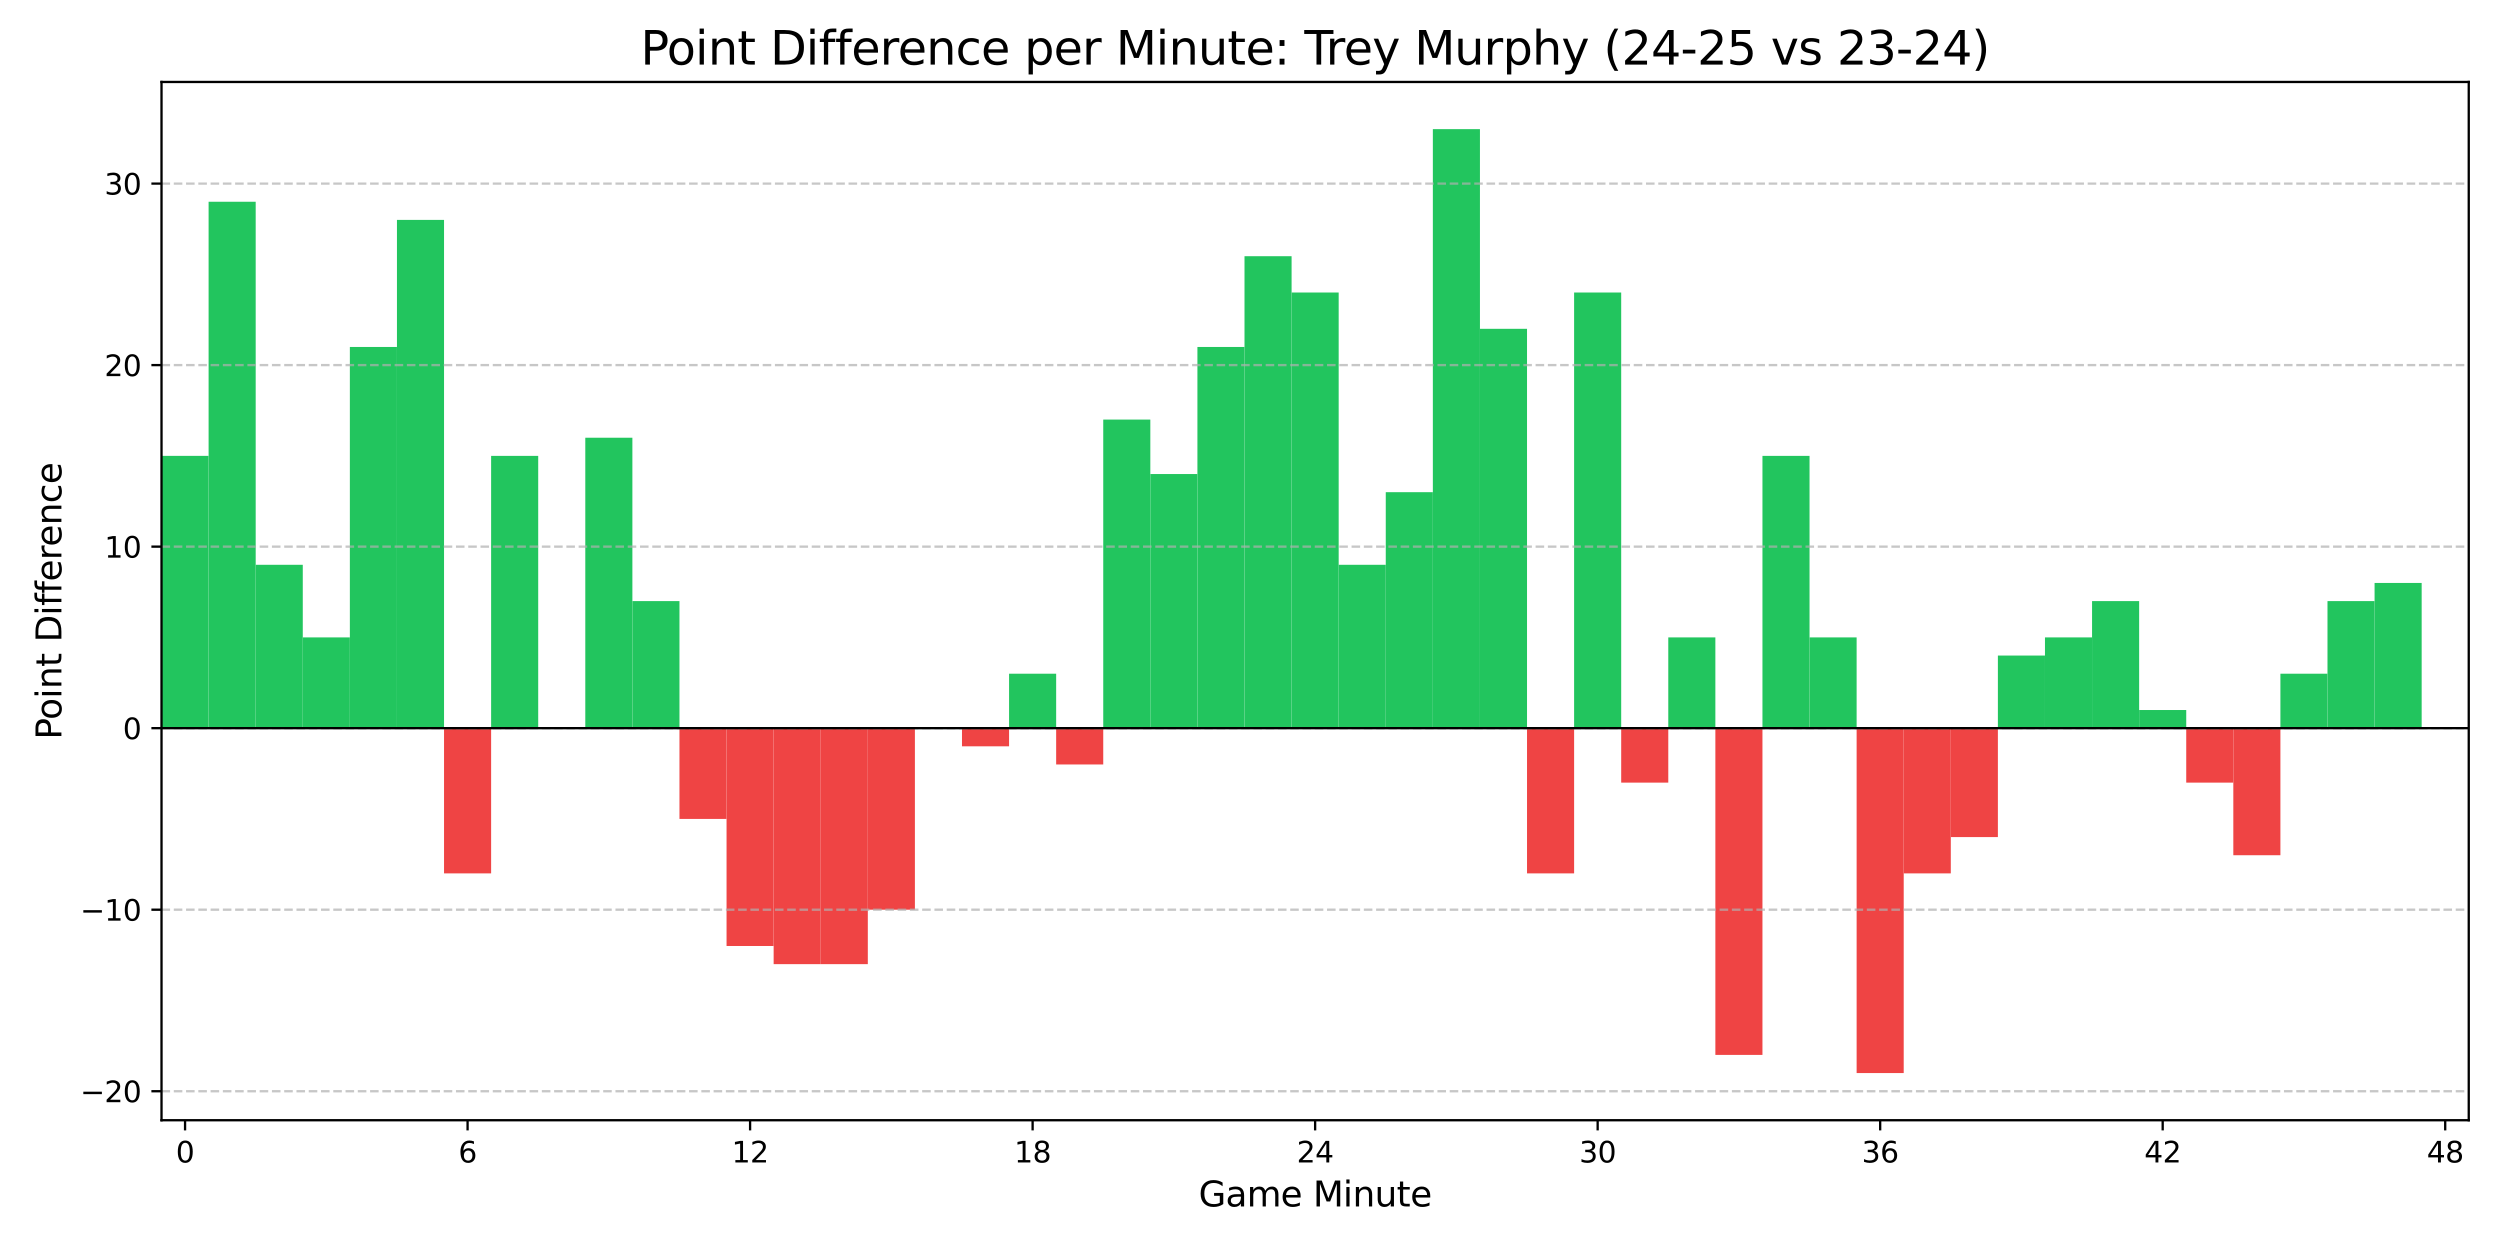 <?xml version="1.0" encoding="utf-8" standalone="no"?>
<!DOCTYPE svg PUBLIC "-//W3C//DTD SVG 1.1//EN"
  "http://www.w3.org/Graphics/SVG/1.1/DTD/svg11.dtd">
<svg xmlns:xlink="http://www.w3.org/1999/xlink" width="864pt" height="432pt" viewBox="0 0 864 432" xmlns="http://www.w3.org/2000/svg" version="1.1">
 <defs>
  <style type="text/css">*{stroke-linejoin: round; stroke-linecap: butt}</style>
 </defs>
 <g id="figure_1">
  <g id="patch_1">
   <path d="M 0 432 
L 864 432 
L 864 0 
L 0 0 
z
" style="fill: #ffffff"/>
  </g>
  <g id="axes_1">
   <g id="patch_2">
    <path d="M 55.82 387.16 
L 853.2 387.16 
L 853.2 28.32 
L 55.82 28.32 
z
" style="fill: #ffffff"/>
   </g>
   <g id="patch_3">
    <path d="M 55.82 251.654 
L 72.093 251.654 
L 72.093 157.553 
L 55.82 157.553 
z
" clip-path="url(#p4eac4a53e6)" style="fill: #22c55e"/>
   </g>
   <g id="patch_4">
    <path d="M 72.093 251.654 
L 88.366 251.654 
L 88.366 69.725 
L 72.093 69.725 
z
" clip-path="url(#p4eac4a53e6)" style="fill: #22c55e"/>
   </g>
   <g id="patch_5">
    <path d="M 88.366 251.654 
L 104.639 251.654 
L 104.639 195.193 
L 88.366 195.193 
z
" clip-path="url(#p4eac4a53e6)" style="fill: #22c55e"/>
   </g>
   <g id="patch_6">
    <path d="M 104.639 251.654 
L 120.912 251.654 
L 120.912 220.287 
L 104.639 220.287 
z
" clip-path="url(#p4eac4a53e6)" style="fill: #22c55e"/>
   </g>
   <g id="patch_7">
    <path d="M 120.912 251.654 
L 137.185 251.654 
L 137.185 119.912 
L 120.912 119.912 
z
" clip-path="url(#p4eac4a53e6)" style="fill: #22c55e"/>
   </g>
   <g id="patch_8">
    <path d="M 137.185 251.654 
L 153.458 251.654 
L 153.458 75.998 
L 137.185 75.998 
z
" clip-path="url(#p4eac4a53e6)" style="fill: #22c55e"/>
   </g>
   <g id="patch_9">
    <path d="M 153.458 251.654 
L 169.731 251.654 
L 169.731 301.841 
L 153.458 301.841 
z
" clip-path="url(#p4eac4a53e6)" style="fill: #ef4444"/>
   </g>
   <g id="patch_10">
    <path d="M 169.731 251.654 
L 186.004 251.654 
L 186.004 157.553 
L 169.731 157.553 
z
" clip-path="url(#p4eac4a53e6)" style="fill: #22c55e"/>
   </g>
   <g id="patch_11">
    <path d="M 186.004 251.654 
L 202.278 251.654 
L 202.278 251.654 
L 186.004 251.654 
z
" clip-path="url(#p4eac4a53e6)" style="fill: #22c55e"/>
   </g>
   <g id="patch_12">
    <path d="M 202.278 251.654 
L 218.551 251.654 
L 218.551 151.279 
L 202.278 151.279 
z
" clip-path="url(#p4eac4a53e6)" style="fill: #22c55e"/>
   </g>
   <g id="patch_13">
    <path d="M 218.551 251.654 
L 234.824 251.654 
L 234.824 207.74 
L 218.551 207.74 
z
" clip-path="url(#p4eac4a53e6)" style="fill: #22c55e"/>
   </g>
   <g id="patch_14">
    <path d="M 234.824 251.654 
L 251.097 251.654 
L 251.097 283.021 
L 234.824 283.021 
z
" clip-path="url(#p4eac4a53e6)" style="fill: #ef4444"/>
   </g>
   <g id="patch_15">
    <path d="M 251.097 251.654 
L 267.37 251.654 
L 267.37 326.935 
L 251.097 326.935 
z
" clip-path="url(#p4eac4a53e6)" style="fill: #ef4444"/>
   </g>
   <g id="patch_16">
    <path d="M 267.37 251.654 
L 283.643 251.654 
L 283.643 333.209 
L 267.37 333.209 
z
" clip-path="url(#p4eac4a53e6)" style="fill: #ef4444"/>
   </g>
   <g id="patch_17">
    <path d="M 283.643 251.654 
L 299.916 251.654 
L 299.916 333.209 
L 283.643 333.209 
z
" clip-path="url(#p4eac4a53e6)" style="fill: #ef4444"/>
   </g>
   <g id="patch_18">
    <path d="M 299.916 251.654 
L 316.189 251.654 
L 316.189 314.388 
L 299.916 314.388 
z
" clip-path="url(#p4eac4a53e6)" style="fill: #ef4444"/>
   </g>
   <g id="patch_19">
    <path d="M 316.189 251.654 
L 332.462 251.654 
L 332.462 251.654 
L 316.189 251.654 
z
" clip-path="url(#p4eac4a53e6)" style="fill: #22c55e"/>
   </g>
   <g id="patch_20">
    <path d="M 332.462 251.654 
L 348.735 251.654 
L 348.735 257.927 
L 332.462 257.927 
z
" clip-path="url(#p4eac4a53e6)" style="fill: #ef4444"/>
   </g>
   <g id="patch_21">
    <path d="M 348.735 251.654 
L 365.008 251.654 
L 365.008 232.834 
L 348.735 232.834 
z
" clip-path="url(#p4eac4a53e6)" style="fill: #22c55e"/>
   </g>
   <g id="patch_22">
    <path d="M 365.008 251.654 
L 381.281 251.654 
L 381.281 264.201 
L 365.008 264.201 
z
" clip-path="url(#p4eac4a53e6)" style="fill: #ef4444"/>
   </g>
   <g id="patch_23">
    <path d="M 381.281 251.654 
L 397.554 251.654 
L 397.554 145.006 
L 381.281 145.006 
z
" clip-path="url(#p4eac4a53e6)" style="fill: #22c55e"/>
   </g>
   <g id="patch_24">
    <path d="M 397.554 251.654 
L 413.827 251.654 
L 413.827 163.826 
L 397.554 163.826 
z
" clip-path="url(#p4eac4a53e6)" style="fill: #22c55e"/>
   </g>
   <g id="patch_25">
    <path d="M 413.827 251.654 
L 430.1 251.654 
L 430.1 119.912 
L 413.827 119.912 
z
" clip-path="url(#p4eac4a53e6)" style="fill: #22c55e"/>
   </g>
   <g id="patch_26">
    <path d="M 430.1 251.654 
L 446.373 251.654 
L 446.373 88.545 
L 430.1 88.545 
z
" clip-path="url(#p4eac4a53e6)" style="fill: #22c55e"/>
   </g>
   <g id="patch_27">
    <path d="M 446.373 251.654 
L 462.647 251.654 
L 462.647 101.092 
L 446.373 101.092 
z
" clip-path="url(#p4eac4a53e6)" style="fill: #22c55e"/>
   </g>
   <g id="patch_28">
    <path d="M 462.647 251.654 
L 478.92 251.654 
L 478.92 195.193 
L 462.647 195.193 
z
" clip-path="url(#p4eac4a53e6)" style="fill: #22c55e"/>
   </g>
   <g id="patch_29">
    <path d="M 478.92 251.654 
L 495.193 251.654 
L 495.193 170.099 
L 478.92 170.099 
z
" clip-path="url(#p4eac4a53e6)" style="fill: #22c55e"/>
   </g>
   <g id="patch_30">
    <path d="M 495.193 251.654 
L 511.466 251.654 
L 511.466 44.631 
L 495.193 44.631 
z
" clip-path="url(#p4eac4a53e6)" style="fill: #22c55e"/>
   </g>
   <g id="patch_31">
    <path d="M 511.466 251.654 
L 527.739 251.654 
L 527.739 113.639 
L 511.466 113.639 
z
" clip-path="url(#p4eac4a53e6)" style="fill: #22c55e"/>
   </g>
   <g id="patch_32">
    <path d="M 527.739 251.654 
L 544.012 251.654 
L 544.012 301.841 
L 527.739 301.841 
z
" clip-path="url(#p4eac4a53e6)" style="fill: #ef4444"/>
   </g>
   <g id="patch_33">
    <path d="M 544.012 251.654 
L 560.285 251.654 
L 560.285 101.092 
L 544.012 101.092 
z
" clip-path="url(#p4eac4a53e6)" style="fill: #22c55e"/>
   </g>
   <g id="patch_34">
    <path d="M 560.285 251.654 
L 576.558 251.654 
L 576.558 270.474 
L 560.285 270.474 
z
" clip-path="url(#p4eac4a53e6)" style="fill: #ef4444"/>
   </g>
   <g id="patch_35">
    <path d="M 576.558 251.654 
L 592.831 251.654 
L 592.831 220.287 
L 576.558 220.287 
z
" clip-path="url(#p4eac4a53e6)" style="fill: #22c55e"/>
   </g>
   <g id="patch_36">
    <path d="M 592.831 251.654 
L 609.104 251.654 
L 609.104 364.576 
L 592.831 364.576 
z
" clip-path="url(#p4eac4a53e6)" style="fill: #ef4444"/>
   </g>
   <g id="patch_37">
    <path d="M 609.104 251.654 
L 625.377 251.654 
L 625.377 157.553 
L 609.104 157.553 
z
" clip-path="url(#p4eac4a53e6)" style="fill: #22c55e"/>
   </g>
   <g id="patch_38">
    <path d="M 625.377 251.654 
L 641.65 251.654 
L 641.65 220.287 
L 625.377 220.287 
z
" clip-path="url(#p4eac4a53e6)" style="fill: #22c55e"/>
   </g>
   <g id="patch_39">
    <path d="M 641.65 251.654 
L 657.923 251.654 
L 657.923 370.849 
L 641.65 370.849 
z
" clip-path="url(#p4eac4a53e6)" style="fill: #ef4444"/>
   </g>
   <g id="patch_40">
    <path d="M 657.923 251.654 
L 674.196 251.654 
L 674.196 301.841 
L 657.923 301.841 
z
" clip-path="url(#p4eac4a53e6)" style="fill: #ef4444"/>
   </g>
   <g id="patch_41">
    <path d="M 674.196 251.654 
L 690.469 251.654 
L 690.469 289.295 
L 674.196 289.295 
z
" clip-path="url(#p4eac4a53e6)" style="fill: #ef4444"/>
   </g>
   <g id="patch_42">
    <path d="M 690.469 251.654 
L 706.742 251.654 
L 706.742 226.56 
L 690.469 226.56 
z
" clip-path="url(#p4eac4a53e6)" style="fill: #22c55e"/>
   </g>
   <g id="patch_43">
    <path d="M 706.742 251.654 
L 723.016 251.654 
L 723.016 220.287 
L 706.742 220.287 
z
" clip-path="url(#p4eac4a53e6)" style="fill: #22c55e"/>
   </g>
   <g id="patch_44">
    <path d="M 723.016 251.654 
L 739.289 251.654 
L 739.289 207.74 
L 723.016 207.74 
z
" clip-path="url(#p4eac4a53e6)" style="fill: #22c55e"/>
   </g>
   <g id="patch_45">
    <path d="M 739.289 251.654 
L 755.562 251.654 
L 755.562 245.381 
L 739.289 245.381 
z
" clip-path="url(#p4eac4a53e6)" style="fill: #22c55e"/>
   </g>
   <g id="patch_46">
    <path d="M 755.562 251.654 
L 771.835 251.654 
L 771.835 270.474 
L 755.562 270.474 
z
" clip-path="url(#p4eac4a53e6)" style="fill: #ef4444"/>
   </g>
   <g id="patch_47">
    <path d="M 771.835 251.654 
L 788.108 251.654 
L 788.108 295.568 
L 771.835 295.568 
z
" clip-path="url(#p4eac4a53e6)" style="fill: #ef4444"/>
   </g>
   <g id="patch_48">
    <path d="M 788.108 251.654 
L 804.381 251.654 
L 804.381 232.834 
L 788.108 232.834 
z
" clip-path="url(#p4eac4a53e6)" style="fill: #22c55e"/>
   </g>
   <g id="patch_49">
    <path d="M 804.381 251.654 
L 820.654 251.654 
L 820.654 207.74 
L 804.381 207.74 
z
" clip-path="url(#p4eac4a53e6)" style="fill: #22c55e"/>
   </g>
   <g id="patch_50">
    <path d="M 820.654 251.654 
L 836.927 251.654 
L 836.927 201.467 
L 820.654 201.467 
z
" clip-path="url(#p4eac4a53e6)" style="fill: #22c55e"/>
   </g>
   <g id="matplotlib.axis_1">
    <g id="xtick_1">
     <g id="line2d_1">
      <defs>
       <path id="m777d73a2e3" d="M 0 0 
L 0 3.5 
" style="stroke: #000000; stroke-width: 0.8"/>
      </defs>
      <g>
       <use xlink:href="#m777d73a2e3" x="63.957" y="387.16" style="stroke: #000000; stroke-width: 0.8"/>
      </g>
     </g>
     <g id="text_1">
      <!-- 0 -->
      <g transform="translate(60.775 401.758) scale(0.1 -0.1)">
       <defs>
        <path id="DejaVuSans-30" d="M 2034 4250 
Q 1547 4250 1301 3770 
Q 1056 3291 1056 2328 
Q 1056 1369 1301 889 
Q 1547 409 2034 409 
Q 2525 409 2770 889 
Q 3016 1369 3016 2328 
Q 3016 3291 2770 3770 
Q 2525 4250 2034 4250 
z
M 2034 4750 
Q 2819 4750 3233 4129 
Q 3647 3509 3647 2328 
Q 3647 1150 3233 529 
Q 2819 -91 2034 -91 
Q 1250 -91 836 529 
Q 422 1150 422 2328 
Q 422 3509 836 4129 
Q 1250 4750 2034 4750 
z
" transform="scale(0.016)"/>
       </defs>
       <use xlink:href="#DejaVuSans-30"/>
      </g>
     </g>
    </g>
    <g id="xtick_2">
     <g id="line2d_2">
      <g>
       <use xlink:href="#m777d73a2e3" x="161.595" y="387.16" style="stroke: #000000; stroke-width: 0.8"/>
      </g>
     </g>
     <g id="text_2">
      <!-- 6 -->
      <g transform="translate(158.414 401.758) scale(0.1 -0.1)">
       <defs>
        <path id="DejaVuSans-36" d="M 2113 2584 
Q 1688 2584 1439 2293 
Q 1191 2003 1191 1497 
Q 1191 994 1439 701 
Q 1688 409 2113 409 
Q 2538 409 2786 701 
Q 3034 994 3034 1497 
Q 3034 2003 2786 2293 
Q 2538 2584 2113 2584 
z
M 3366 4563 
L 3366 3988 
Q 3128 4100 2886 4159 
Q 2644 4219 2406 4219 
Q 1781 4219 1451 3797 
Q 1122 3375 1075 2522 
Q 1259 2794 1537 2939 
Q 1816 3084 2150 3084 
Q 2853 3084 3261 2657 
Q 3669 2231 3669 1497 
Q 3669 778 3244 343 
Q 2819 -91 2113 -91 
Q 1303 -91 875 529 
Q 447 1150 447 2328 
Q 447 3434 972 4092 
Q 1497 4750 2381 4750 
Q 2619 4750 2861 4703 
Q 3103 4656 3366 4563 
z
" transform="scale(0.016)"/>
       </defs>
       <use xlink:href="#DejaVuSans-36"/>
      </g>
     </g>
    </g>
    <g id="xtick_3">
     <g id="line2d_3">
      <g>
       <use xlink:href="#m777d73a2e3" x="259.233" y="387.16" style="stroke: #000000; stroke-width: 0.8"/>
      </g>
     </g>
     <g id="text_3">
      <!-- 12 -->
      <g transform="translate(252.871 401.758) scale(0.1 -0.1)">
       <defs>
        <path id="DejaVuSans-31" d="M 794 531 
L 1825 531 
L 1825 4091 
L 703 3866 
L 703 4441 
L 1819 4666 
L 2450 4666 
L 2450 531 
L 3481 531 
L 3481 0 
L 794 0 
L 794 531 
z
" transform="scale(0.016)"/>
        <path id="DejaVuSans-32" d="M 1228 531 
L 3431 531 
L 3431 0 
L 469 0 
L 469 531 
Q 828 903 1448 1529 
Q 2069 2156 2228 2338 
Q 2531 2678 2651 2914 
Q 2772 3150 2772 3378 
Q 2772 3750 2511 3984 
Q 2250 4219 1831 4219 
Q 1534 4219 1204 4116 
Q 875 4013 500 3803 
L 500 4441 
Q 881 4594 1212 4672 
Q 1544 4750 1819 4750 
Q 2544 4750 2975 4387 
Q 3406 4025 3406 3419 
Q 3406 3131 3298 2873 
Q 3191 2616 2906 2266 
Q 2828 2175 2409 1742 
Q 1991 1309 1228 531 
z
" transform="scale(0.016)"/>
       </defs>
       <use xlink:href="#DejaVuSans-31"/>
       <use xlink:href="#DejaVuSans-32" transform="translate(63.623 0)"/>
      </g>
     </g>
    </g>
    <g id="xtick_4">
     <g id="line2d_4">
      <g>
       <use xlink:href="#m777d73a2e3" x="356.872" y="387.16" style="stroke: #000000; stroke-width: 0.8"/>
      </g>
     </g>
     <g id="text_4">
      <!-- 18 -->
      <g transform="translate(350.509 401.758) scale(0.1 -0.1)">
       <defs>
        <path id="DejaVuSans-38" d="M 2034 2216 
Q 1584 2216 1326 1975 
Q 1069 1734 1069 1313 
Q 1069 891 1326 650 
Q 1584 409 2034 409 
Q 2484 409 2743 651 
Q 3003 894 3003 1313 
Q 3003 1734 2745 1975 
Q 2488 2216 2034 2216 
z
M 1403 2484 
Q 997 2584 770 2862 
Q 544 3141 544 3541 
Q 544 4100 942 4425 
Q 1341 4750 2034 4750 
Q 2731 4750 3128 4425 
Q 3525 4100 3525 3541 
Q 3525 3141 3298 2862 
Q 3072 2584 2669 2484 
Q 3125 2378 3379 2068 
Q 3634 1759 3634 1313 
Q 3634 634 3220 271 
Q 2806 -91 2034 -91 
Q 1263 -91 848 271 
Q 434 634 434 1313 
Q 434 1759 690 2068 
Q 947 2378 1403 2484 
z
M 1172 3481 
Q 1172 3119 1398 2916 
Q 1625 2713 2034 2713 
Q 2441 2713 2670 2916 
Q 2900 3119 2900 3481 
Q 2900 3844 2670 4047 
Q 2441 4250 2034 4250 
Q 1625 4250 1398 4047 
Q 1172 3844 1172 3481 
z
" transform="scale(0.016)"/>
       </defs>
       <use xlink:href="#DejaVuSans-31"/>
       <use xlink:href="#DejaVuSans-38" transform="translate(63.623 0)"/>
      </g>
     </g>
    </g>
    <g id="xtick_5">
     <g id="line2d_5">
      <g>
       <use xlink:href="#m777d73a2e3" x="454.51" y="387.16" style="stroke: #000000; stroke-width: 0.8"/>
      </g>
     </g>
     <g id="text_5">
      <!-- 24 -->
      <g transform="translate(448.147 401.758) scale(0.1 -0.1)">
       <defs>
        <path id="DejaVuSans-34" d="M 2419 4116 
L 825 1625 
L 2419 1625 
L 2419 4116 
z
M 2253 4666 
L 3047 4666 
L 3047 1625 
L 3713 1625 
L 3713 1100 
L 3047 1100 
L 3047 0 
L 2419 0 
L 2419 1100 
L 313 1100 
L 313 1709 
L 2253 4666 
z
" transform="scale(0.016)"/>
       </defs>
       <use xlink:href="#DejaVuSans-32"/>
       <use xlink:href="#DejaVuSans-34" transform="translate(63.623 0)"/>
      </g>
     </g>
    </g>
    <g id="xtick_6">
     <g id="line2d_6">
      <g>
       <use xlink:href="#m777d73a2e3" x="552.148" y="387.16" style="stroke: #000000; stroke-width: 0.8"/>
      </g>
     </g>
     <g id="text_6">
      <!-- 30 -->
      <g transform="translate(545.786 401.758) scale(0.1 -0.1)">
       <defs>
        <path id="DejaVuSans-33" d="M 2597 2516 
Q 3050 2419 3304 2112 
Q 3559 1806 3559 1356 
Q 3559 666 3084 287 
Q 2609 -91 1734 -91 
Q 1441 -91 1130 -33 
Q 819 25 488 141 
L 488 750 
Q 750 597 1062 519 
Q 1375 441 1716 441 
Q 2309 441 2620 675 
Q 2931 909 2931 1356 
Q 2931 1769 2642 2001 
Q 2353 2234 1838 2234 
L 1294 2234 
L 1294 2753 
L 1863 2753 
Q 2328 2753 2575 2939 
Q 2822 3125 2822 3475 
Q 2822 3834 2567 4026 
Q 2313 4219 1838 4219 
Q 1578 4219 1281 4162 
Q 984 4106 628 3988 
L 628 4550 
Q 988 4650 1302 4700 
Q 1616 4750 1894 4750 
Q 2613 4750 3031 4423 
Q 3450 4097 3450 3541 
Q 3450 3153 3228 2886 
Q 3006 2619 2597 2516 
z
" transform="scale(0.016)"/>
       </defs>
       <use xlink:href="#DejaVuSans-33"/>
       <use xlink:href="#DejaVuSans-30" transform="translate(63.623 0)"/>
      </g>
     </g>
    </g>
    <g id="xtick_7">
     <g id="line2d_7">
      <g>
       <use xlink:href="#m777d73a2e3" x="649.787" y="387.16" style="stroke: #000000; stroke-width: 0.8"/>
      </g>
     </g>
     <g id="text_7">
      <!-- 36 -->
      <g transform="translate(643.424 401.758) scale(0.1 -0.1)">
       <use xlink:href="#DejaVuSans-33"/>
       <use xlink:href="#DejaVuSans-36" transform="translate(63.623 0)"/>
      </g>
     </g>
    </g>
    <g id="xtick_8">
     <g id="line2d_8">
      <g>
       <use xlink:href="#m777d73a2e3" x="747.425" y="387.16" style="stroke: #000000; stroke-width: 0.8"/>
      </g>
     </g>
     <g id="text_8">
      <!-- 42 -->
      <g transform="translate(741.063 401.758) scale(0.1 -0.1)">
       <use xlink:href="#DejaVuSans-34"/>
       <use xlink:href="#DejaVuSans-32" transform="translate(63.623 0)"/>
      </g>
     </g>
    </g>
    <g id="xtick_9">
     <g id="line2d_9">
      <g>
       <use xlink:href="#m777d73a2e3" x="845.063" y="387.16" style="stroke: #000000; stroke-width: 0.8"/>
      </g>
     </g>
     <g id="text_9">
      <!-- 48 -->
      <g transform="translate(838.701 401.758) scale(0.1 -0.1)">
       <use xlink:href="#DejaVuSans-34"/>
       <use xlink:href="#DejaVuSans-38" transform="translate(63.623 0)"/>
      </g>
     </g>
    </g>
    <g id="text_10">
     <!-- Game Minute -->
     <g transform="translate(414.248 416.956) scale(0.12 -0.12)">
      <defs>
       <path id="DejaVuSans-47" d="M 3809 666 
L 3809 1919 
L 2778 1919 
L 2778 2438 
L 4434 2438 
L 4434 434 
Q 4069 175 3628 42 
Q 3188 -91 2688 -91 
Q 1594 -91 976 548 
Q 359 1188 359 2328 
Q 359 3472 976 4111 
Q 1594 4750 2688 4750 
Q 3144 4750 3555 4637 
Q 3966 4525 4313 4306 
L 4313 3634 
Q 3963 3931 3569 4081 
Q 3175 4231 2741 4231 
Q 1884 4231 1454 3753 
Q 1025 3275 1025 2328 
Q 1025 1384 1454 906 
Q 1884 428 2741 428 
Q 3075 428 3337 486 
Q 3600 544 3809 666 
z
" transform="scale(0.016)"/>
       <path id="DejaVuSans-61" d="M 2194 1759 
Q 1497 1759 1228 1600 
Q 959 1441 959 1056 
Q 959 750 1161 570 
Q 1363 391 1709 391 
Q 2188 391 2477 730 
Q 2766 1069 2766 1631 
L 2766 1759 
L 2194 1759 
z
M 3341 1997 
L 3341 0 
L 2766 0 
L 2766 531 
Q 2569 213 2275 61 
Q 1981 -91 1556 -91 
Q 1019 -91 701 211 
Q 384 513 384 1019 
Q 384 1609 779 1909 
Q 1175 2209 1959 2209 
L 2766 2209 
L 2766 2266 
Q 2766 2663 2505 2880 
Q 2244 3097 1772 3097 
Q 1472 3097 1187 3025 
Q 903 2953 641 2809 
L 641 3341 
Q 956 3463 1253 3523 
Q 1550 3584 1831 3584 
Q 2591 3584 2966 3190 
Q 3341 2797 3341 1997 
z
" transform="scale(0.016)"/>
       <path id="DejaVuSans-6d" d="M 3328 2828 
Q 3544 3216 3844 3400 
Q 4144 3584 4550 3584 
Q 5097 3584 5394 3201 
Q 5691 2819 5691 2113 
L 5691 0 
L 5113 0 
L 5113 2094 
Q 5113 2597 4934 2840 
Q 4756 3084 4391 3084 
Q 3944 3084 3684 2787 
Q 3425 2491 3425 1978 
L 3425 0 
L 2847 0 
L 2847 2094 
Q 2847 2600 2669 2842 
Q 2491 3084 2119 3084 
Q 1678 3084 1418 2786 
Q 1159 2488 1159 1978 
L 1159 0 
L 581 0 
L 581 3500 
L 1159 3500 
L 1159 2956 
Q 1356 3278 1631 3431 
Q 1906 3584 2284 3584 
Q 2666 3584 2933 3390 
Q 3200 3197 3328 2828 
z
" transform="scale(0.016)"/>
       <path id="DejaVuSans-65" d="M 3597 1894 
L 3597 1613 
L 953 1613 
Q 991 1019 1311 708 
Q 1631 397 2203 397 
Q 2534 397 2845 478 
Q 3156 559 3463 722 
L 3463 178 
Q 3153 47 2828 -22 
Q 2503 -91 2169 -91 
Q 1331 -91 842 396 
Q 353 884 353 1716 
Q 353 2575 817 3079 
Q 1281 3584 2069 3584 
Q 2775 3584 3186 3129 
Q 3597 2675 3597 1894 
z
M 3022 2063 
Q 3016 2534 2758 2815 
Q 2500 3097 2075 3097 
Q 1594 3097 1305 2825 
Q 1016 2553 972 2059 
L 3022 2063 
z
" transform="scale(0.016)"/>
       <path id="DejaVuSans-20" transform="scale(0.016)"/>
       <path id="DejaVuSans-4d" d="M 628 4666 
L 1569 4666 
L 2759 1491 
L 3956 4666 
L 4897 4666 
L 4897 0 
L 4281 0 
L 4281 4097 
L 3078 897 
L 2444 897 
L 1241 4097 
L 1241 0 
L 628 0 
L 628 4666 
z
" transform="scale(0.016)"/>
       <path id="DejaVuSans-69" d="M 603 3500 
L 1178 3500 
L 1178 0 
L 603 0 
L 603 3500 
z
M 603 4863 
L 1178 4863 
L 1178 4134 
L 603 4134 
L 603 4863 
z
" transform="scale(0.016)"/>
       <path id="DejaVuSans-6e" d="M 3513 2113 
L 3513 0 
L 2938 0 
L 2938 2094 
Q 2938 2591 2744 2837 
Q 2550 3084 2163 3084 
Q 1697 3084 1428 2787 
Q 1159 2491 1159 1978 
L 1159 0 
L 581 0 
L 581 3500 
L 1159 3500 
L 1159 2956 
Q 1366 3272 1645 3428 
Q 1925 3584 2291 3584 
Q 2894 3584 3203 3211 
Q 3513 2838 3513 2113 
z
" transform="scale(0.016)"/>
       <path id="DejaVuSans-75" d="M 544 1381 
L 544 3500 
L 1119 3500 
L 1119 1403 
Q 1119 906 1312 657 
Q 1506 409 1894 409 
Q 2359 409 2629 706 
Q 2900 1003 2900 1516 
L 2900 3500 
L 3475 3500 
L 3475 0 
L 2900 0 
L 2900 538 
Q 2691 219 2414 64 
Q 2138 -91 1772 -91 
Q 1169 -91 856 284 
Q 544 659 544 1381 
z
M 1991 3584 
L 1991 3584 
z
" transform="scale(0.016)"/>
       <path id="DejaVuSans-74" d="M 1172 4494 
L 1172 3500 
L 2356 3500 
L 2356 3053 
L 1172 3053 
L 1172 1153 
Q 1172 725 1289 603 
Q 1406 481 1766 481 
L 2356 481 
L 2356 0 
L 1766 0 
Q 1100 0 847 248 
Q 594 497 594 1153 
L 594 3053 
L 172 3053 
L 172 3500 
L 594 3500 
L 594 4494 
L 1172 4494 
z
" transform="scale(0.016)"/>
      </defs>
      <use xlink:href="#DejaVuSans-47"/>
      <use xlink:href="#DejaVuSans-61" transform="translate(77.49 0)"/>
      <use xlink:href="#DejaVuSans-6d" transform="translate(138.77 0)"/>
      <use xlink:href="#DejaVuSans-65" transform="translate(236.182 0)"/>
      <use xlink:href="#DejaVuSans-20" transform="translate(297.705 0)"/>
      <use xlink:href="#DejaVuSans-4d" transform="translate(329.492 0)"/>
      <use xlink:href="#DejaVuSans-69" transform="translate(415.771 0)"/>
      <use xlink:href="#DejaVuSans-6e" transform="translate(443.555 0)"/>
      <use xlink:href="#DejaVuSans-75" transform="translate(506.934 0)"/>
      <use xlink:href="#DejaVuSans-74" transform="translate(570.312 0)"/>
      <use xlink:href="#DejaVuSans-65" transform="translate(609.521 0)"/>
     </g>
    </g>
   </g>
   <g id="matplotlib.axis_2">
    <g id="ytick_1">
     <g id="line2d_10">
      <path d="M 55.82 377.123 
L 853.2 377.123 
" clip-path="url(#p4eac4a53e6)" style="fill: none; stroke-dasharray: 2.96,1.28; stroke-dashoffset: 0; stroke: #b0b0b0; stroke-opacity: 0.7; stroke-width: 0.8"/>
     </g>
     <g id="line2d_11">
      <defs>
       <path id="m8bd11e907b" d="M 0 0 
L -3.5 0 
" style="stroke: #000000; stroke-width: 0.8"/>
      </defs>
      <g>
       <use xlink:href="#m8bd11e907b" x="55.82" y="377.123" style="stroke: #000000; stroke-width: 0.8"/>
      </g>
     </g>
     <g id="text_11">
      <!-- −20 -->
      <g transform="translate(27.715 380.922) scale(0.1 -0.1)">
       <defs>
        <path id="DejaVuSans-2212" d="M 678 2272 
L 4684 2272 
L 4684 1741 
L 678 1741 
L 678 2272 
z
" transform="scale(0.016)"/>
       </defs>
       <use xlink:href="#DejaVuSans-2212"/>
       <use xlink:href="#DejaVuSans-32" transform="translate(83.789 0)"/>
       <use xlink:href="#DejaVuSans-30" transform="translate(147.412 0)"/>
      </g>
     </g>
    </g>
    <g id="ytick_2">
     <g id="line2d_12">
      <path d="M 55.82 314.388 
L 853.2 314.388 
" clip-path="url(#p4eac4a53e6)" style="fill: none; stroke-dasharray: 2.96,1.28; stroke-dashoffset: 0; stroke: #b0b0b0; stroke-opacity: 0.7; stroke-width: 0.8"/>
     </g>
     <g id="line2d_13">
      <g>
       <use xlink:href="#m8bd11e907b" x="55.82" y="314.388" style="stroke: #000000; stroke-width: 0.8"/>
      </g>
     </g>
     <g id="text_12">
      <!-- −10 -->
      <g transform="translate(27.715 318.187) scale(0.1 -0.1)">
       <use xlink:href="#DejaVuSans-2212"/>
       <use xlink:href="#DejaVuSans-31" transform="translate(83.789 0)"/>
       <use xlink:href="#DejaVuSans-30" transform="translate(147.412 0)"/>
      </g>
     </g>
    </g>
    <g id="ytick_3">
     <g id="line2d_14">
      <path d="M 55.82 251.654 
L 853.2 251.654 
" clip-path="url(#p4eac4a53e6)" style="fill: none; stroke-dasharray: 2.96,1.28; stroke-dashoffset: 0; stroke: #b0b0b0; stroke-opacity: 0.7; stroke-width: 0.8"/>
     </g>
     <g id="line2d_15">
      <g>
       <use xlink:href="#m8bd11e907b" x="55.82" y="251.654" style="stroke: #000000; stroke-width: 0.8"/>
      </g>
     </g>
     <g id="text_13">
      <!-- 0 -->
      <g transform="translate(42.458 255.453) scale(0.1 -0.1)">
       <use xlink:href="#DejaVuSans-30"/>
      </g>
     </g>
    </g>
    <g id="ytick_4">
     <g id="line2d_16">
      <path d="M 55.82 188.92 
L 853.2 188.92 
" clip-path="url(#p4eac4a53e6)" style="fill: none; stroke-dasharray: 2.96,1.28; stroke-dashoffset: 0; stroke: #b0b0b0; stroke-opacity: 0.7; stroke-width: 0.8"/>
     </g>
     <g id="line2d_17">
      <g>
       <use xlink:href="#m8bd11e907b" x="55.82" y="188.92" style="stroke: #000000; stroke-width: 0.8"/>
      </g>
     </g>
     <g id="text_14">
      <!-- 10 -->
      <g transform="translate(36.095 192.719) scale(0.1 -0.1)">
       <use xlink:href="#DejaVuSans-31"/>
       <use xlink:href="#DejaVuSans-30" transform="translate(63.623 0)"/>
      </g>
     </g>
    </g>
    <g id="ytick_5">
     <g id="line2d_18">
      <path d="M 55.82 126.185 
L 853.2 126.185 
" clip-path="url(#p4eac4a53e6)" style="fill: none; stroke-dasharray: 2.96,1.28; stroke-dashoffset: 0; stroke: #b0b0b0; stroke-opacity: 0.7; stroke-width: 0.8"/>
     </g>
     <g id="line2d_19">
      <g>
       <use xlink:href="#m8bd11e907b" x="55.82" y="126.185" style="stroke: #000000; stroke-width: 0.8"/>
      </g>
     </g>
     <g id="text_15">
      <!-- 20 -->
      <g transform="translate(36.095 129.985) scale(0.1 -0.1)">
       <use xlink:href="#DejaVuSans-32"/>
       <use xlink:href="#DejaVuSans-30" transform="translate(63.623 0)"/>
      </g>
     </g>
    </g>
    <g id="ytick_6">
     <g id="line2d_20">
      <path d="M 55.82 63.451 
L 853.2 63.451 
" clip-path="url(#p4eac4a53e6)" style="fill: none; stroke-dasharray: 2.96,1.28; stroke-dashoffset: 0; stroke: #b0b0b0; stroke-opacity: 0.7; stroke-width: 0.8"/>
     </g>
     <g id="line2d_21">
      <g>
       <use xlink:href="#m8bd11e907b" x="55.82" y="63.451" style="stroke: #000000; stroke-width: 0.8"/>
      </g>
     </g>
     <g id="text_16">
      <!-- 30 -->
      <g transform="translate(36.095 67.25) scale(0.1 -0.1)">
       <use xlink:href="#DejaVuSans-33"/>
       <use xlink:href="#DejaVuSans-30" transform="translate(63.623 0)"/>
      </g>
     </g>
    </g>
    <g id="text_17">
     <!-- Point Difference -->
     <g transform="translate(21.22 255.56) rotate(-90) scale(0.12 -0.12)">
      <defs>
       <path id="DejaVuSans-50" d="M 1259 4147 
L 1259 2394 
L 2053 2394 
Q 2494 2394 2734 2622 
Q 2975 2850 2975 3272 
Q 2975 3691 2734 3919 
Q 2494 4147 2053 4147 
L 1259 4147 
z
M 628 4666 
L 2053 4666 
Q 2838 4666 3239 4311 
Q 3641 3956 3641 3272 
Q 3641 2581 3239 2228 
Q 2838 1875 2053 1875 
L 1259 1875 
L 1259 0 
L 628 0 
L 628 4666 
z
" transform="scale(0.016)"/>
       <path id="DejaVuSans-6f" d="M 1959 3097 
Q 1497 3097 1228 2736 
Q 959 2375 959 1747 
Q 959 1119 1226 758 
Q 1494 397 1959 397 
Q 2419 397 2687 759 
Q 2956 1122 2956 1747 
Q 2956 2369 2687 2733 
Q 2419 3097 1959 3097 
z
M 1959 3584 
Q 2709 3584 3137 3096 
Q 3566 2609 3566 1747 
Q 3566 888 3137 398 
Q 2709 -91 1959 -91 
Q 1206 -91 779 398 
Q 353 888 353 1747 
Q 353 2609 779 3096 
Q 1206 3584 1959 3584 
z
" transform="scale(0.016)"/>
       <path id="DejaVuSans-44" d="M 1259 4147 
L 1259 519 
L 2022 519 
Q 2988 519 3436 956 
Q 3884 1394 3884 2338 
Q 3884 3275 3436 3711 
Q 2988 4147 2022 4147 
L 1259 4147 
z
M 628 4666 
L 1925 4666 
Q 3281 4666 3915 4102 
Q 4550 3538 4550 2338 
Q 4550 1131 3912 565 
Q 3275 0 1925 0 
L 628 0 
L 628 4666 
z
" transform="scale(0.016)"/>
       <path id="DejaVuSans-66" d="M 2375 4863 
L 2375 4384 
L 1825 4384 
Q 1516 4384 1395 4259 
Q 1275 4134 1275 3809 
L 1275 3500 
L 2222 3500 
L 2222 3053 
L 1275 3053 
L 1275 0 
L 697 0 
L 697 3053 
L 147 3053 
L 147 3500 
L 697 3500 
L 697 3744 
Q 697 4328 969 4595 
Q 1241 4863 1831 4863 
L 2375 4863 
z
" transform="scale(0.016)"/>
       <path id="DejaVuSans-72" d="M 2631 2963 
Q 2534 3019 2420 3045 
Q 2306 3072 2169 3072 
Q 1681 3072 1420 2755 
Q 1159 2438 1159 1844 
L 1159 0 
L 581 0 
L 581 3500 
L 1159 3500 
L 1159 2956 
Q 1341 3275 1631 3429 
Q 1922 3584 2338 3584 
Q 2397 3584 2469 3576 
Q 2541 3569 2628 3553 
L 2631 2963 
z
" transform="scale(0.016)"/>
       <path id="DejaVuSans-63" d="M 3122 3366 
L 3122 2828 
Q 2878 2963 2633 3030 
Q 2388 3097 2138 3097 
Q 1578 3097 1268 2742 
Q 959 2388 959 1747 
Q 959 1106 1268 751 
Q 1578 397 2138 397 
Q 2388 397 2633 464 
Q 2878 531 3122 666 
L 3122 134 
Q 2881 22 2623 -34 
Q 2366 -91 2075 -91 
Q 1284 -91 818 406 
Q 353 903 353 1747 
Q 353 2603 823 3093 
Q 1294 3584 2113 3584 
Q 2378 3584 2631 3529 
Q 2884 3475 3122 3366 
z
" transform="scale(0.016)"/>
      </defs>
      <use xlink:href="#DejaVuSans-50"/>
      <use xlink:href="#DejaVuSans-6f" transform="translate(56.678 0)"/>
      <use xlink:href="#DejaVuSans-69" transform="translate(117.859 0)"/>
      <use xlink:href="#DejaVuSans-6e" transform="translate(145.643 0)"/>
      <use xlink:href="#DejaVuSans-74" transform="translate(209.021 0)"/>
      <use xlink:href="#DejaVuSans-20" transform="translate(248.23 0)"/>
      <use xlink:href="#DejaVuSans-44" transform="translate(280.018 0)"/>
      <use xlink:href="#DejaVuSans-69" transform="translate(357.02 0)"/>
      <use xlink:href="#DejaVuSans-66" transform="translate(384.803 0)"/>
      <use xlink:href="#DejaVuSans-66" transform="translate(420.008 0)"/>
      <use xlink:href="#DejaVuSans-65" transform="translate(455.213 0)"/>
      <use xlink:href="#DejaVuSans-72" transform="translate(516.736 0)"/>
      <use xlink:href="#DejaVuSans-65" transform="translate(555.6 0)"/>
      <use xlink:href="#DejaVuSans-6e" transform="translate(617.123 0)"/>
      <use xlink:href="#DejaVuSans-63" transform="translate(680.502 0)"/>
      <use xlink:href="#DejaVuSans-65" transform="translate(735.482 0)"/>
     </g>
    </g>
   </g>
   <g id="line2d_22">
    <path d="M 55.82 251.654 
L 853.2 251.654 
" clip-path="url(#p4eac4a53e6)" style="fill: none; stroke: #000000; stroke-width: 0.8; stroke-linecap: square"/>
   </g>
   <g id="patch_51">
    <path d="M 55.82 387.16 
L 55.82 28.32 
" style="fill: none; stroke: #000000; stroke-width: 0.8; stroke-linejoin: miter; stroke-linecap: square"/>
   </g>
   <g id="patch_52">
    <path d="M 853.2 387.16 
L 853.2 28.32 
" style="fill: none; stroke: #000000; stroke-width: 0.8; stroke-linejoin: miter; stroke-linecap: square"/>
   </g>
   <g id="patch_53">
    <path d="M 55.82 387.16 
L 853.2 387.16 
" style="fill: none; stroke: #000000; stroke-width: 0.8; stroke-linejoin: miter; stroke-linecap: square"/>
   </g>
   <g id="patch_54">
    <path d="M 55.82 28.32 
L 853.2 28.32 
" style="fill: none; stroke: #000000; stroke-width: 0.8; stroke-linejoin: miter; stroke-linecap: square"/>
   </g>
   <g id="text_18">
    <!-- Point Difference per Minute: Trey Murphy (24-25 vs 23-24) -->
    <g transform="translate(221.389 22.32) scale(0.16 -0.16)">
     <defs>
      <path id="DejaVuSans-70" d="M 1159 525 
L 1159 -1331 
L 581 -1331 
L 581 3500 
L 1159 3500 
L 1159 2969 
Q 1341 3281 1617 3432 
Q 1894 3584 2278 3584 
Q 2916 3584 3314 3078 
Q 3713 2572 3713 1747 
Q 3713 922 3314 415 
Q 2916 -91 2278 -91 
Q 1894 -91 1617 61 
Q 1341 213 1159 525 
z
M 3116 1747 
Q 3116 2381 2855 2742 
Q 2594 3103 2138 3103 
Q 1681 3103 1420 2742 
Q 1159 2381 1159 1747 
Q 1159 1113 1420 752 
Q 1681 391 2138 391 
Q 2594 391 2855 752 
Q 3116 1113 3116 1747 
z
" transform="scale(0.016)"/>
      <path id="DejaVuSans-3a" d="M 750 794 
L 1409 794 
L 1409 0 
L 750 0 
L 750 794 
z
M 750 3309 
L 1409 3309 
L 1409 2516 
L 750 2516 
L 750 3309 
z
" transform="scale(0.016)"/>
      <path id="DejaVuSans-54" d="M -19 4666 
L 3928 4666 
L 3928 4134 
L 2272 4134 
L 2272 0 
L 1638 0 
L 1638 4134 
L -19 4134 
L -19 4666 
z
" transform="scale(0.016)"/>
      <path id="DejaVuSans-79" d="M 2059 -325 
Q 1816 -950 1584 -1140 
Q 1353 -1331 966 -1331 
L 506 -1331 
L 506 -850 
L 844 -850 
Q 1081 -850 1212 -737 
Q 1344 -625 1503 -206 
L 1606 56 
L 191 3500 
L 800 3500 
L 1894 763 
L 2988 3500 
L 3597 3500 
L 2059 -325 
z
" transform="scale(0.016)"/>
      <path id="DejaVuSans-68" d="M 3513 2113 
L 3513 0 
L 2938 0 
L 2938 2094 
Q 2938 2591 2744 2837 
Q 2550 3084 2163 3084 
Q 1697 3084 1428 2787 
Q 1159 2491 1159 1978 
L 1159 0 
L 581 0 
L 581 4863 
L 1159 4863 
L 1159 2956 
Q 1366 3272 1645 3428 
Q 1925 3584 2291 3584 
Q 2894 3584 3203 3211 
Q 3513 2838 3513 2113 
z
" transform="scale(0.016)"/>
      <path id="DejaVuSans-28" d="M 1984 4856 
Q 1566 4138 1362 3434 
Q 1159 2731 1159 2009 
Q 1159 1288 1364 580 
Q 1569 -128 1984 -844 
L 1484 -844 
Q 1016 -109 783 600 
Q 550 1309 550 2009 
Q 550 2706 781 3412 
Q 1013 4119 1484 4856 
L 1984 4856 
z
" transform="scale(0.016)"/>
      <path id="DejaVuSans-2d" d="M 313 2009 
L 1997 2009 
L 1997 1497 
L 313 1497 
L 313 2009 
z
" transform="scale(0.016)"/>
      <path id="DejaVuSans-35" d="M 691 4666 
L 3169 4666 
L 3169 4134 
L 1269 4134 
L 1269 2991 
Q 1406 3038 1543 3061 
Q 1681 3084 1819 3084 
Q 2600 3084 3056 2656 
Q 3513 2228 3513 1497 
Q 3513 744 3044 326 
Q 2575 -91 1722 -91 
Q 1428 -91 1123 -41 
Q 819 9 494 109 
L 494 744 
Q 775 591 1075 516 
Q 1375 441 1709 441 
Q 2250 441 2565 725 
Q 2881 1009 2881 1497 
Q 2881 1984 2565 2268 
Q 2250 2553 1709 2553 
Q 1456 2553 1204 2497 
Q 953 2441 691 2322 
L 691 4666 
z
" transform="scale(0.016)"/>
      <path id="DejaVuSans-76" d="M 191 3500 
L 800 3500 
L 1894 563 
L 2988 3500 
L 3597 3500 
L 2284 0 
L 1503 0 
L 191 3500 
z
" transform="scale(0.016)"/>
      <path id="DejaVuSans-73" d="M 2834 3397 
L 2834 2853 
Q 2591 2978 2328 3040 
Q 2066 3103 1784 3103 
Q 1356 3103 1142 2972 
Q 928 2841 928 2578 
Q 928 2378 1081 2264 
Q 1234 2150 1697 2047 
L 1894 2003 
Q 2506 1872 2764 1633 
Q 3022 1394 3022 966 
Q 3022 478 2636 193 
Q 2250 -91 1575 -91 
Q 1294 -91 989 -36 
Q 684 19 347 128 
L 347 722 
Q 666 556 975 473 
Q 1284 391 1588 391 
Q 1994 391 2212 530 
Q 2431 669 2431 922 
Q 2431 1156 2273 1281 
Q 2116 1406 1581 1522 
L 1381 1569 
Q 847 1681 609 1914 
Q 372 2147 372 2553 
Q 372 3047 722 3315 
Q 1072 3584 1716 3584 
Q 2034 3584 2315 3537 
Q 2597 3491 2834 3397 
z
" transform="scale(0.016)"/>
      <path id="DejaVuSans-29" d="M 513 4856 
L 1013 4856 
Q 1481 4119 1714 3412 
Q 1947 2706 1947 2009 
Q 1947 1309 1714 600 
Q 1481 -109 1013 -844 
L 513 -844 
Q 928 -128 1133 580 
Q 1338 1288 1338 2009 
Q 1338 2731 1133 3434 
Q 928 4138 513 4856 
z
" transform="scale(0.016)"/>
     </defs>
     <use xlink:href="#DejaVuSans-50"/>
     <use xlink:href="#DejaVuSans-6f" transform="translate(56.678 0)"/>
     <use xlink:href="#DejaVuSans-69" transform="translate(117.859 0)"/>
     <use xlink:href="#DejaVuSans-6e" transform="translate(145.643 0)"/>
     <use xlink:href="#DejaVuSans-74" transform="translate(209.021 0)"/>
     <use xlink:href="#DejaVuSans-20" transform="translate(248.23 0)"/>
     <use xlink:href="#DejaVuSans-44" transform="translate(280.018 0)"/>
     <use xlink:href="#DejaVuSans-69" transform="translate(357.02 0)"/>
     <use xlink:href="#DejaVuSans-66" transform="translate(384.803 0)"/>
     <use xlink:href="#DejaVuSans-66" transform="translate(420.008 0)"/>
     <use xlink:href="#DejaVuSans-65" transform="translate(455.213 0)"/>
     <use xlink:href="#DejaVuSans-72" transform="translate(516.736 0)"/>
     <use xlink:href="#DejaVuSans-65" transform="translate(555.6 0)"/>
     <use xlink:href="#DejaVuSans-6e" transform="translate(617.123 0)"/>
     <use xlink:href="#DejaVuSans-63" transform="translate(680.502 0)"/>
     <use xlink:href="#DejaVuSans-65" transform="translate(735.482 0)"/>
     <use xlink:href="#DejaVuSans-20" transform="translate(797.006 0)"/>
     <use xlink:href="#DejaVuSans-70" transform="translate(828.793 0)"/>
     <use xlink:href="#DejaVuSans-65" transform="translate(892.27 0)"/>
     <use xlink:href="#DejaVuSans-72" transform="translate(953.793 0)"/>
     <use xlink:href="#DejaVuSans-20" transform="translate(994.906 0)"/>
     <use xlink:href="#DejaVuSans-4d" transform="translate(1026.693 0)"/>
     <use xlink:href="#DejaVuSans-69" transform="translate(1112.973 0)"/>
     <use xlink:href="#DejaVuSans-6e" transform="translate(1140.756 0)"/>
     <use xlink:href="#DejaVuSans-75" transform="translate(1204.135 0)"/>
     <use xlink:href="#DejaVuSans-74" transform="translate(1267.514 0)"/>
     <use xlink:href="#DejaVuSans-65" transform="translate(1306.723 0)"/>
     <use xlink:href="#DejaVuSans-3a" transform="translate(1368.246 0)"/>
     <use xlink:href="#DejaVuSans-20" transform="translate(1401.938 0)"/>
     <use xlink:href="#DejaVuSans-54" transform="translate(1433.725 0)"/>
     <use xlink:href="#DejaVuSans-72" transform="translate(1480.059 0)"/>
     <use xlink:href="#DejaVuSans-65" transform="translate(1518.922 0)"/>
     <use xlink:href="#DejaVuSans-79" transform="translate(1580.445 0)"/>
     <use xlink:href="#DejaVuSans-20" transform="translate(1639.625 0)"/>
     <use xlink:href="#DejaVuSans-4d" transform="translate(1671.412 0)"/>
     <use xlink:href="#DejaVuSans-75" transform="translate(1757.691 0)"/>
     <use xlink:href="#DejaVuSans-72" transform="translate(1821.07 0)"/>
     <use xlink:href="#DejaVuSans-70" transform="translate(1862.184 0)"/>
     <use xlink:href="#DejaVuSans-68" transform="translate(1925.66 0)"/>
     <use xlink:href="#DejaVuSans-79" transform="translate(1989.039 0)"/>
     <use xlink:href="#DejaVuSans-20" transform="translate(2048.219 0)"/>
     <use xlink:href="#DejaVuSans-28" transform="translate(2080.006 0)"/>
     <use xlink:href="#DejaVuSans-32" transform="translate(2119.02 0)"/>
     <use xlink:href="#DejaVuSans-34" transform="translate(2182.643 0)"/>
     <use xlink:href="#DejaVuSans-2d" transform="translate(2246.266 0)"/>
     <use xlink:href="#DejaVuSans-32" transform="translate(2282.35 0)"/>
     <use xlink:href="#DejaVuSans-35" transform="translate(2345.973 0)"/>
     <use xlink:href="#DejaVuSans-20" transform="translate(2409.596 0)"/>
     <use xlink:href="#DejaVuSans-76" transform="translate(2441.383 0)"/>
     <use xlink:href="#DejaVuSans-73" transform="translate(2500.562 0)"/>
     <use xlink:href="#DejaVuSans-20" transform="translate(2552.662 0)"/>
     <use xlink:href="#DejaVuSans-32" transform="translate(2584.449 0)"/>
     <use xlink:href="#DejaVuSans-33" transform="translate(2648.072 0)"/>
     <use xlink:href="#DejaVuSans-2d" transform="translate(2711.695 0)"/>
     <use xlink:href="#DejaVuSans-32" transform="translate(2747.779 0)"/>
     <use xlink:href="#DejaVuSans-34" transform="translate(2811.402 0)"/>
     <use xlink:href="#DejaVuSans-29" transform="translate(2875.025 0)"/>
    </g>
   </g>
  </g>
 </g>
 <defs>
  <clipPath id="p4eac4a53e6">
   <rect x="55.82" y="28.32" width="797.38" height="358.84"/>
  </clipPath>
 </defs>
</svg>
